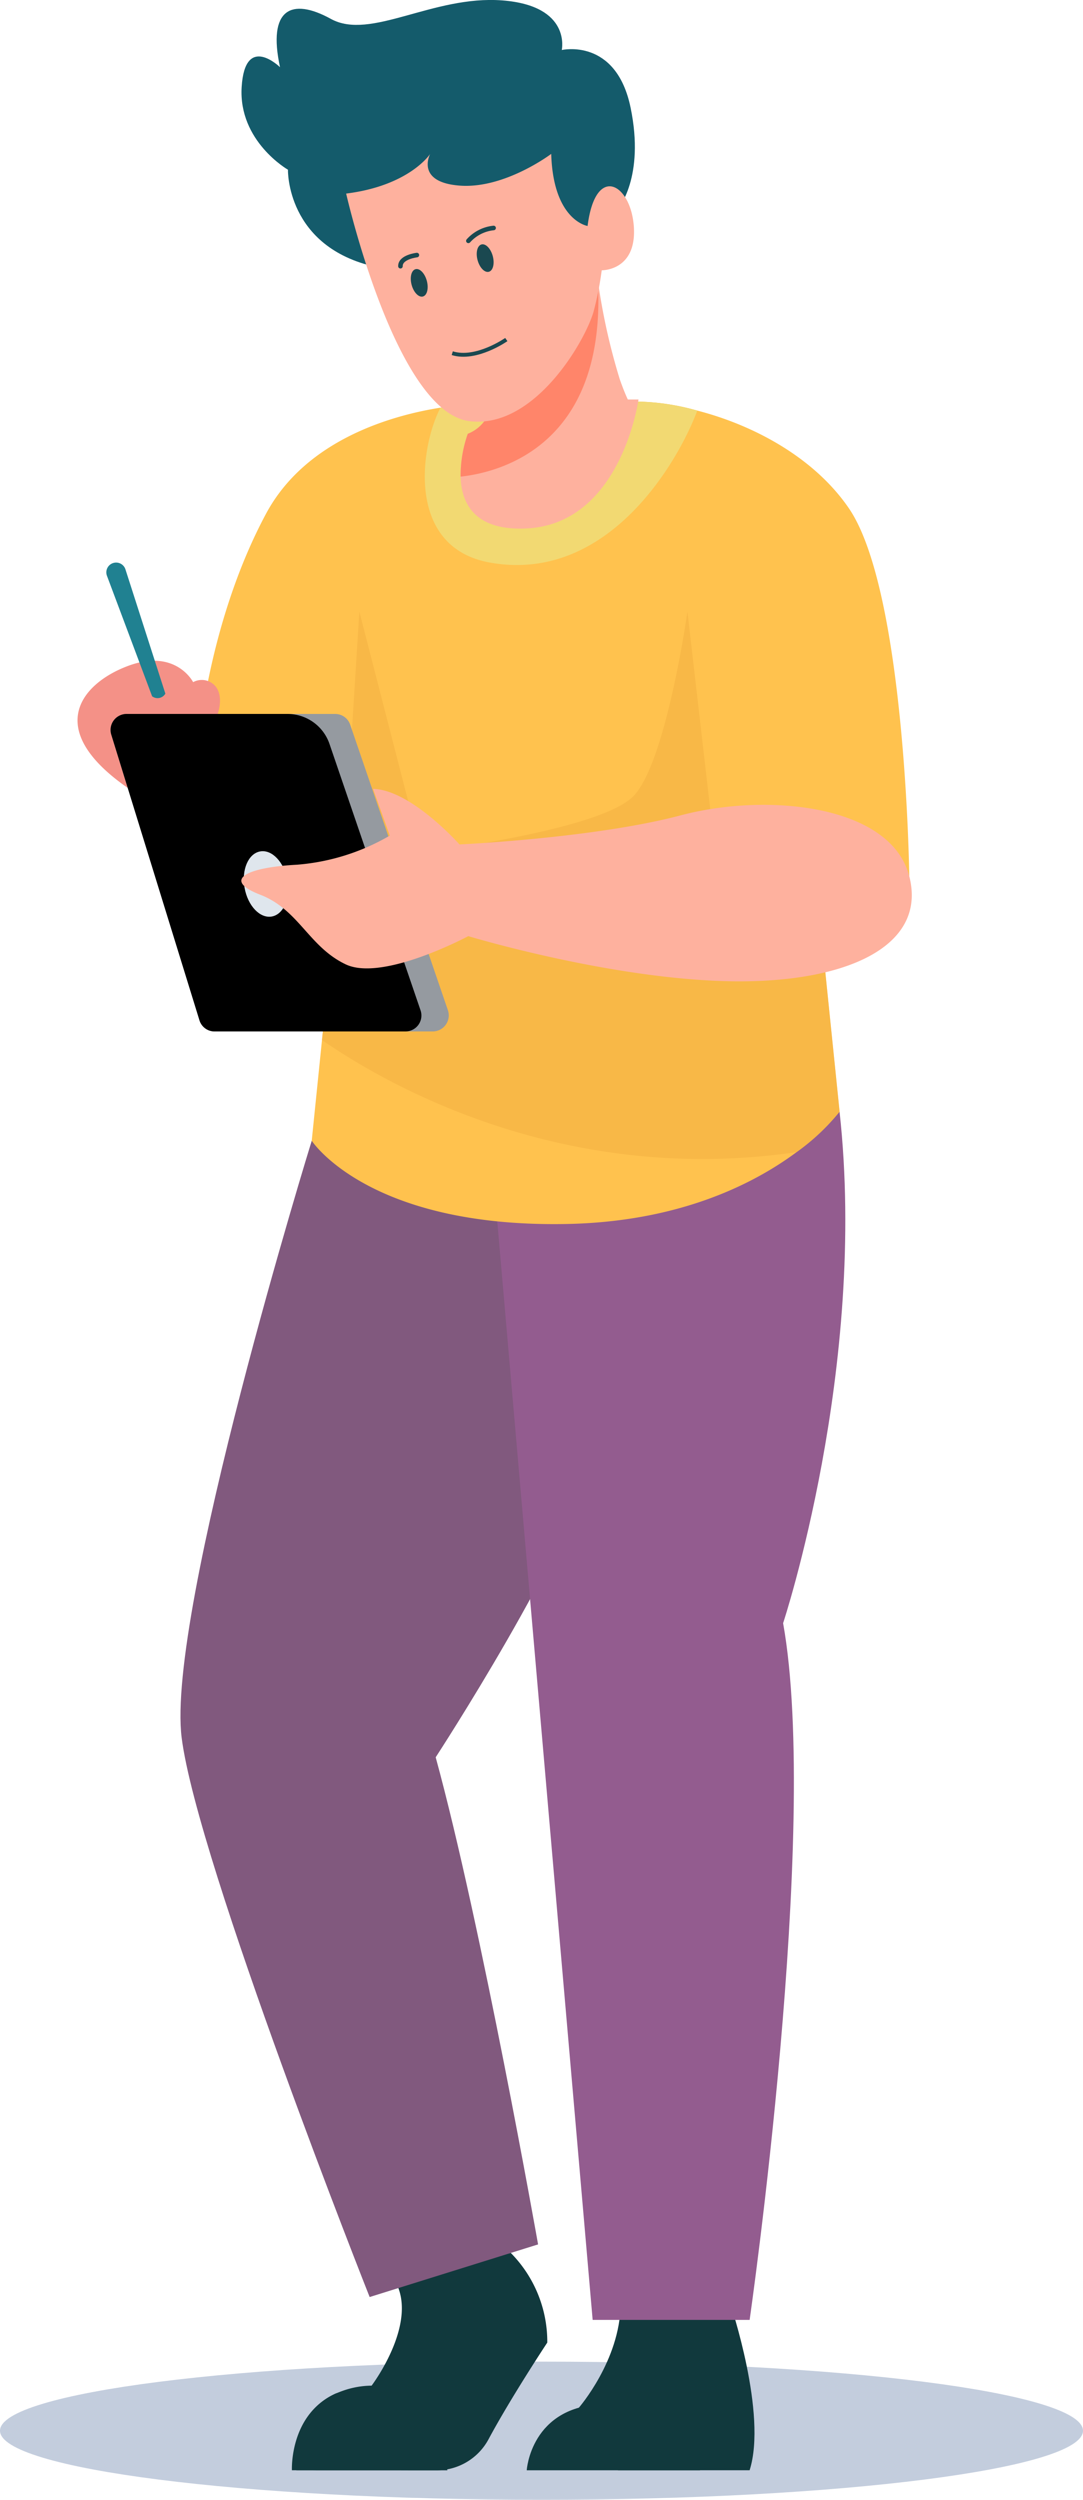 <svg xmlns="http://www.w3.org/2000/svg" xmlns:xlink="http://www.w3.org/1999/xlink" width="139.086" height="321.041" viewBox="0 0 139.086 321.041">
  <defs>
    <filter id="Path_9343" x="14.177" y="137.505" width="72.349" height="166.489" filterUnits="userSpaceOnUse">
      <feOffset input="SourceAlpha"/>
      <feGaussianBlur stdDeviation="3" result="blur"/>
      <feFlood flood-opacity="0.161"/>
      <feComposite operator="in" in2="blur"/>
      <feComposite in="SourceGraphic"/>
    </filter>
  </defs>
  <g id="Group_4633" data-name="Group 4633" transform="translate(-977.928 -337)">
    <path id="Path_9338" data-name="Path 9338" d="M306.774,259.313c0,4.9-31.136,8.873-69.544,8.873s-69.542-3.972-69.542-8.873,31.135-8.873,69.542-8.873S306.774,254.412,306.774,259.313Z" transform="translate(810.24 389.856)" fill="#c3cddd"/>
    <g id="Group_4594" data-name="Group 4594" transform="translate(987.886 337)">
      <g id="Group_4590" data-name="Group 4590" transform="translate(27.529 289.338)">
        <g id="Group_4588" data-name="Group 4588">
          <path id="Path_9339" data-name="Path 9339" d="M223.489,253.313s-4.657,7.031-7.551,12.426a7.561,7.561,0,0,1-6.67,3.978l-18.009-.006s-.907-7.006,4.87-9.765a2.46,2.46,0,0,1,.367-.15,11.316,11.316,0,0,1,4.431-.952s6.565-8.671,2.624-14.026L218.8,241.8A16.246,16.246,0,0,1,223.489,253.313Z" transform="translate(-190.689 -241.802)" fill="#11393d"/>
          <path id="Path_9340" data-name="Path 9340" d="M210.856,263.162l-19.966-.006s-.341-7.006,5.436-9.765a2.468,2.468,0,0,1,.367-.15C198.664,252.467,208.124,249.571,210.856,263.162Z" transform="translate(-190.887 -235.247)" fill="#11393d"/>
        </g>
        <g id="Group_4589" data-name="Group 4589" transform="translate(30.159 6.588)">
          <path id="Path_9341" data-name="Path 9341" d="M213.695,259.165s5.281-6.066,5.366-13.286h14.1s4.757,14.1,2.463,21.321h-16.9Z" transform="translate(-206.999 -245.879)" fill="#11393d"/>
          <path id="Path_9342" data-name="Path 9342" d="M231.806,262.314s-3-8.75-12.374-8.495-9.881,8.495-9.881,8.495Z" transform="translate(-209.551 -240.992)" fill="#11393d"/>
        </g>
      </g>
      <g transform="matrix(1, 0, 0, 1, -9.96, 0)" filter="url(#Path_9343)">
        <path id="Path_9343-2" data-name="Path 9343" d="M198.884,153.408s-18.738,60.6-16.7,76.678S206.324,301.9,206.324,301.9l21.632-6.759s-7.26-41.04-13.15-62.56c0,0,17.442-26.73,20.614-39.414S232.9,158.5,232.9,158.5Z" transform="translate(-158.85 -6.9)" fill="#81597e"/>
      </g>
      <path id="Path_9344" data-name="Path 9344" d="M206.94,160.155l12.686,146.109h20.16s9.062-62.974,4.3-89.477c0,0,10.873-32.846,7.249-65.692Z" transform="translate(-153.471 -8.328)" fill="#935c8f"/>
      <g id="Group_4591" data-name="Group 4591" transform="translate(15.64 51.541)">
        <path id="Path_9345" data-name="Path 9345" d="M263.46,163.425l2.3,22.44a28.025,28.025,0,0,1-5.518,5.192c-5.45,4.049-15.141,9.052-29.982,9.241-25.145.354-32.295-10.7-32.295-10.7l1.319-12.94.9-8.807-1.821-3.3-14.827-26.925s1.359-15.128,8.562-28.556c5.177-9.65,16.459-12.681,22.412-13.619a32.175,32.175,0,0,1,3.846-.422,40.45,40.45,0,0,0,16.147,0,30.056,30.056,0,0,1,12.98.8c7.352,1.9,15.058,6.09,19.476,12.559,7.3,10.712,7.746,47.232,7.746,47.232l-11.825,2.038Z" transform="translate(-183.529 -94.639)" fill="#ffc24e"/>
        <path id="Path_9346" data-name="Path 9346" d="M260.106,175.572a28.024,28.024,0,0,1-5.518,5.192c-30,4.4-52.723-8.7-60.959-14.394l.9-8.806-1.821-3.3,4.036-15.9,1.687-27.008,7.963,30.921s23.147-2.773,27.32-7.312,6.85-23.609,6.85-23.609l3.235,28.04,13.754,13.237.258.5Z" transform="translate(-177.878 -84.346)" fill="#f2ae40" opacity="0.5"/>
      </g>
      <path id="Path_9347" data-name="Path 9347" d="M191.641,122.65s1.133-2.435,0-4.02a2.308,2.308,0,0,0-2.944-.624s-2.209-4.361-8.325-2.1-11.5,8.495,1.3,16.593S191.641,122.65,191.641,122.65Z" transform="translate(-173.85 -30.399)" fill="#f49187"/>
      <path id="Path_9348" data-name="Path 9348" d="M183.72,124.285l-5.126-15.957a1.256,1.256,0,0,0-1.529-.829h0a1.257,1.257,0,0,0-.847,1.655l5.8,15.472A1.153,1.153,0,0,0,183.72,124.285Z" transform="translate(-172.441 -35.205)" fill="#208191"/>
      <g id="Group_4592" data-name="Group 4592" transform="translate(4.243 91.69)">
        <path id="Path_9349" data-name="Path 9349" d="M217.855,160.26H189.83a2.024,2.024,0,0,1-1.944-1.454l-11.322-36.671a2.055,2.055,0,0,1,1.958-2.65h26.8a2.033,2.033,0,0,1,1.929,1.386L219.8,157.542A2.062,2.062,0,0,1,217.855,160.26Z" transform="translate(-176.476 -119.485)" fill="#959aa0"/>
        <path id="Path_9350" data-name="Path 9350" d="M214.349,160.26H189.83a2.024,2.024,0,0,1-1.944-1.454l-11.322-36.671a2.055,2.055,0,0,1,1.958-2.65h20.672a5.69,5.69,0,0,1,5.4,3.86l11.689,34.2A2.047,2.047,0,0,1,214.349,160.26Z" transform="translate(-176.476 -119.485)"/>
        <path id="Path_9351" data-name="Path 9351" d="M192.664,134.106c.417,2.307-.477,4.4-2,4.676s-3.086-1.375-3.5-3.684.477-4.4,2-4.676S192.247,131.8,192.664,134.106Z" transform="translate(-169.956 -112.767)" fill="#dfe6ed"/>
      </g>
      <path id="Path_9352" data-name="Path 9352" d="M214.883,132.576s-6.229-7.023-11.1-7.136l2.152,6a27.984,27.984,0,0,1-11.893,3.738c-6.455.341-9.74,1.926-4.757,3.852s6.229,6.682,10.986,8.947,15.743-3.624,15.743-3.624,17.556,5.323,32.846,5.777,26.164-4.3,23.786-13.478-18.235-10.76-29.334-7.816S214.883,132.576,214.883,132.576Z" transform="translate(-165.832 -24.128)" fill="#feb19e"/>
      <path id="Path_9353" data-name="Path 9353" d="M236.44,95.833c-2.366,6.389-11.376,22.23-26.6,19.518-10.931-1.947-8.944-15.032-6.375-19.9a32.176,32.176,0,0,1,3.846-.422,40.45,40.45,0,0,0,16.147,0A30.056,30.056,0,0,1,236.44,95.833Z" transform="translate(-156.852 -43.097)" fill="#f2d972"/>
      <g id="Group_4593" data-name="Group 4593" transform="translate(21.055)">
        <path id="Path_9354" data-name="Path 9354" d="M227.145,100.332s-2.2,16.05-14.477,16.566c-6.646.289-8.283-3.311-8.37-6.659a16.238,16.238,0,0,1,.918-5.5A4.886,4.886,0,0,0,207.433,103a6.065,6.065,0,0,0,1.144-2.807,9.069,9.069,0,0,0,.076-2.379c-.176-1.965,1.322-4.117,3.35-6.068a49.083,49.083,0,0,1,9.479-6.735h.439a80.644,80.644,0,0,0,2.82,12.727c.328.932.667,1.813,1.032,2.593Z" transform="translate(-176.157 -49.026)" fill="#feb19e"/>
        <path id="Path_9355" data-name="Path 9355" d="M204.3,110.239a16.238,16.238,0,0,1,.918-5.5A4.886,4.886,0,0,0,207.433,103a6.065,6.065,0,0,0,1.144-2.807,9.069,9.069,0,0,0,.076-2.379c-.176-1.965,1.322-4.117,3.35-6.068a49.083,49.083,0,0,1,9.479-6.735h.439C223.116,106.224,209.357,109.685,204.3,110.239Z" transform="translate(-176.157 -49.026)" fill="#ff856a"/>
        <path id="Path_9356" data-name="Path 9356" d="M235.236,89.556s3.482-3.993,1.614-13-8.836-7.391-8.836-7.391,1.275-5.691-7.645-6.371-16.905,5.182-22,2.379-8.155-1.273-6.541,6.2c0,0-4.5-4.418-4.927,2.548s5.946,10.618,5.946,10.618-.255,9.939,11.3,12.487l27.523-2.207Z" transform="translate(-186.88 -62.742)" fill="#145b6b"/>
        <path id="Path_9357" data-name="Path 9357" d="M195.2,80.069s6.344,27.984,15.8,29.221c8.275,1.084,14.839-10.136,15.971-14.044a42.707,42.707,0,0,0,1.052-5.324s4.469.086,4.129-5.521-4.927-8.239-5.946-.17c0,0-4.416-.679-4.671-9.259,0,0-5.946,4.5-11.723,4.077s-3.822-4.077-3.822-4.077S203.354,79.05,195.2,80.069Z" transform="translate(-181.757 -55.209)" fill="#feb19e"/>
      </g>
    </g>
    <path id="Path_9389" data-name="Path 9389" d="M382.291,185.2c.262.969.039,1.872-.5,2.018s-1.188-.522-1.45-1.491-.039-1.872.5-2.018S382.028,184.234,382.291,185.2Z" transform="translate(650.451 187.861)" fill="#1a4850"/>
    <path id="Path_9390" data-name="Path 9390" d="M384.068,182.283a5.037,5.037,0,0,1,3.238-1.653" transform="translate(654.013 185.649)" fill="none" stroke="#1a4850" stroke-linecap="round" stroke-miterlimit="10" stroke-width="0.587"/>
    <path id="Path_9391" data-name="Path 9391" d="M380.61,180.85s-2.147.241-2.11,1.43" transform="translate(650.857 188.908)" fill="none" stroke="#1a4850" stroke-linecap="round" stroke-miterlimit="10" stroke-width="0.587"/>
    <path id="Path_9392" data-name="Path 9392" d="M382.291,185.2c.262.969.039,1.872-.5,2.018s-1.188-.522-1.45-1.491-.039-1.872.5-2.018S382.028,184.234,382.291,185.2Z" transform="translate(658.921 184.685)" fill="#1a4850"/>
    <path id="Path_9393" data-name="Path 9393" d="M5.248,4.866S.863,3.1,0,0" transform="matrix(0.545, -0.839, 0.839, 0.545, 1036.009, 382.359)" fill="none" stroke="#1a4850" stroke-miterlimit="10" stroke-width="0.5"/>
  </g>
</svg>
